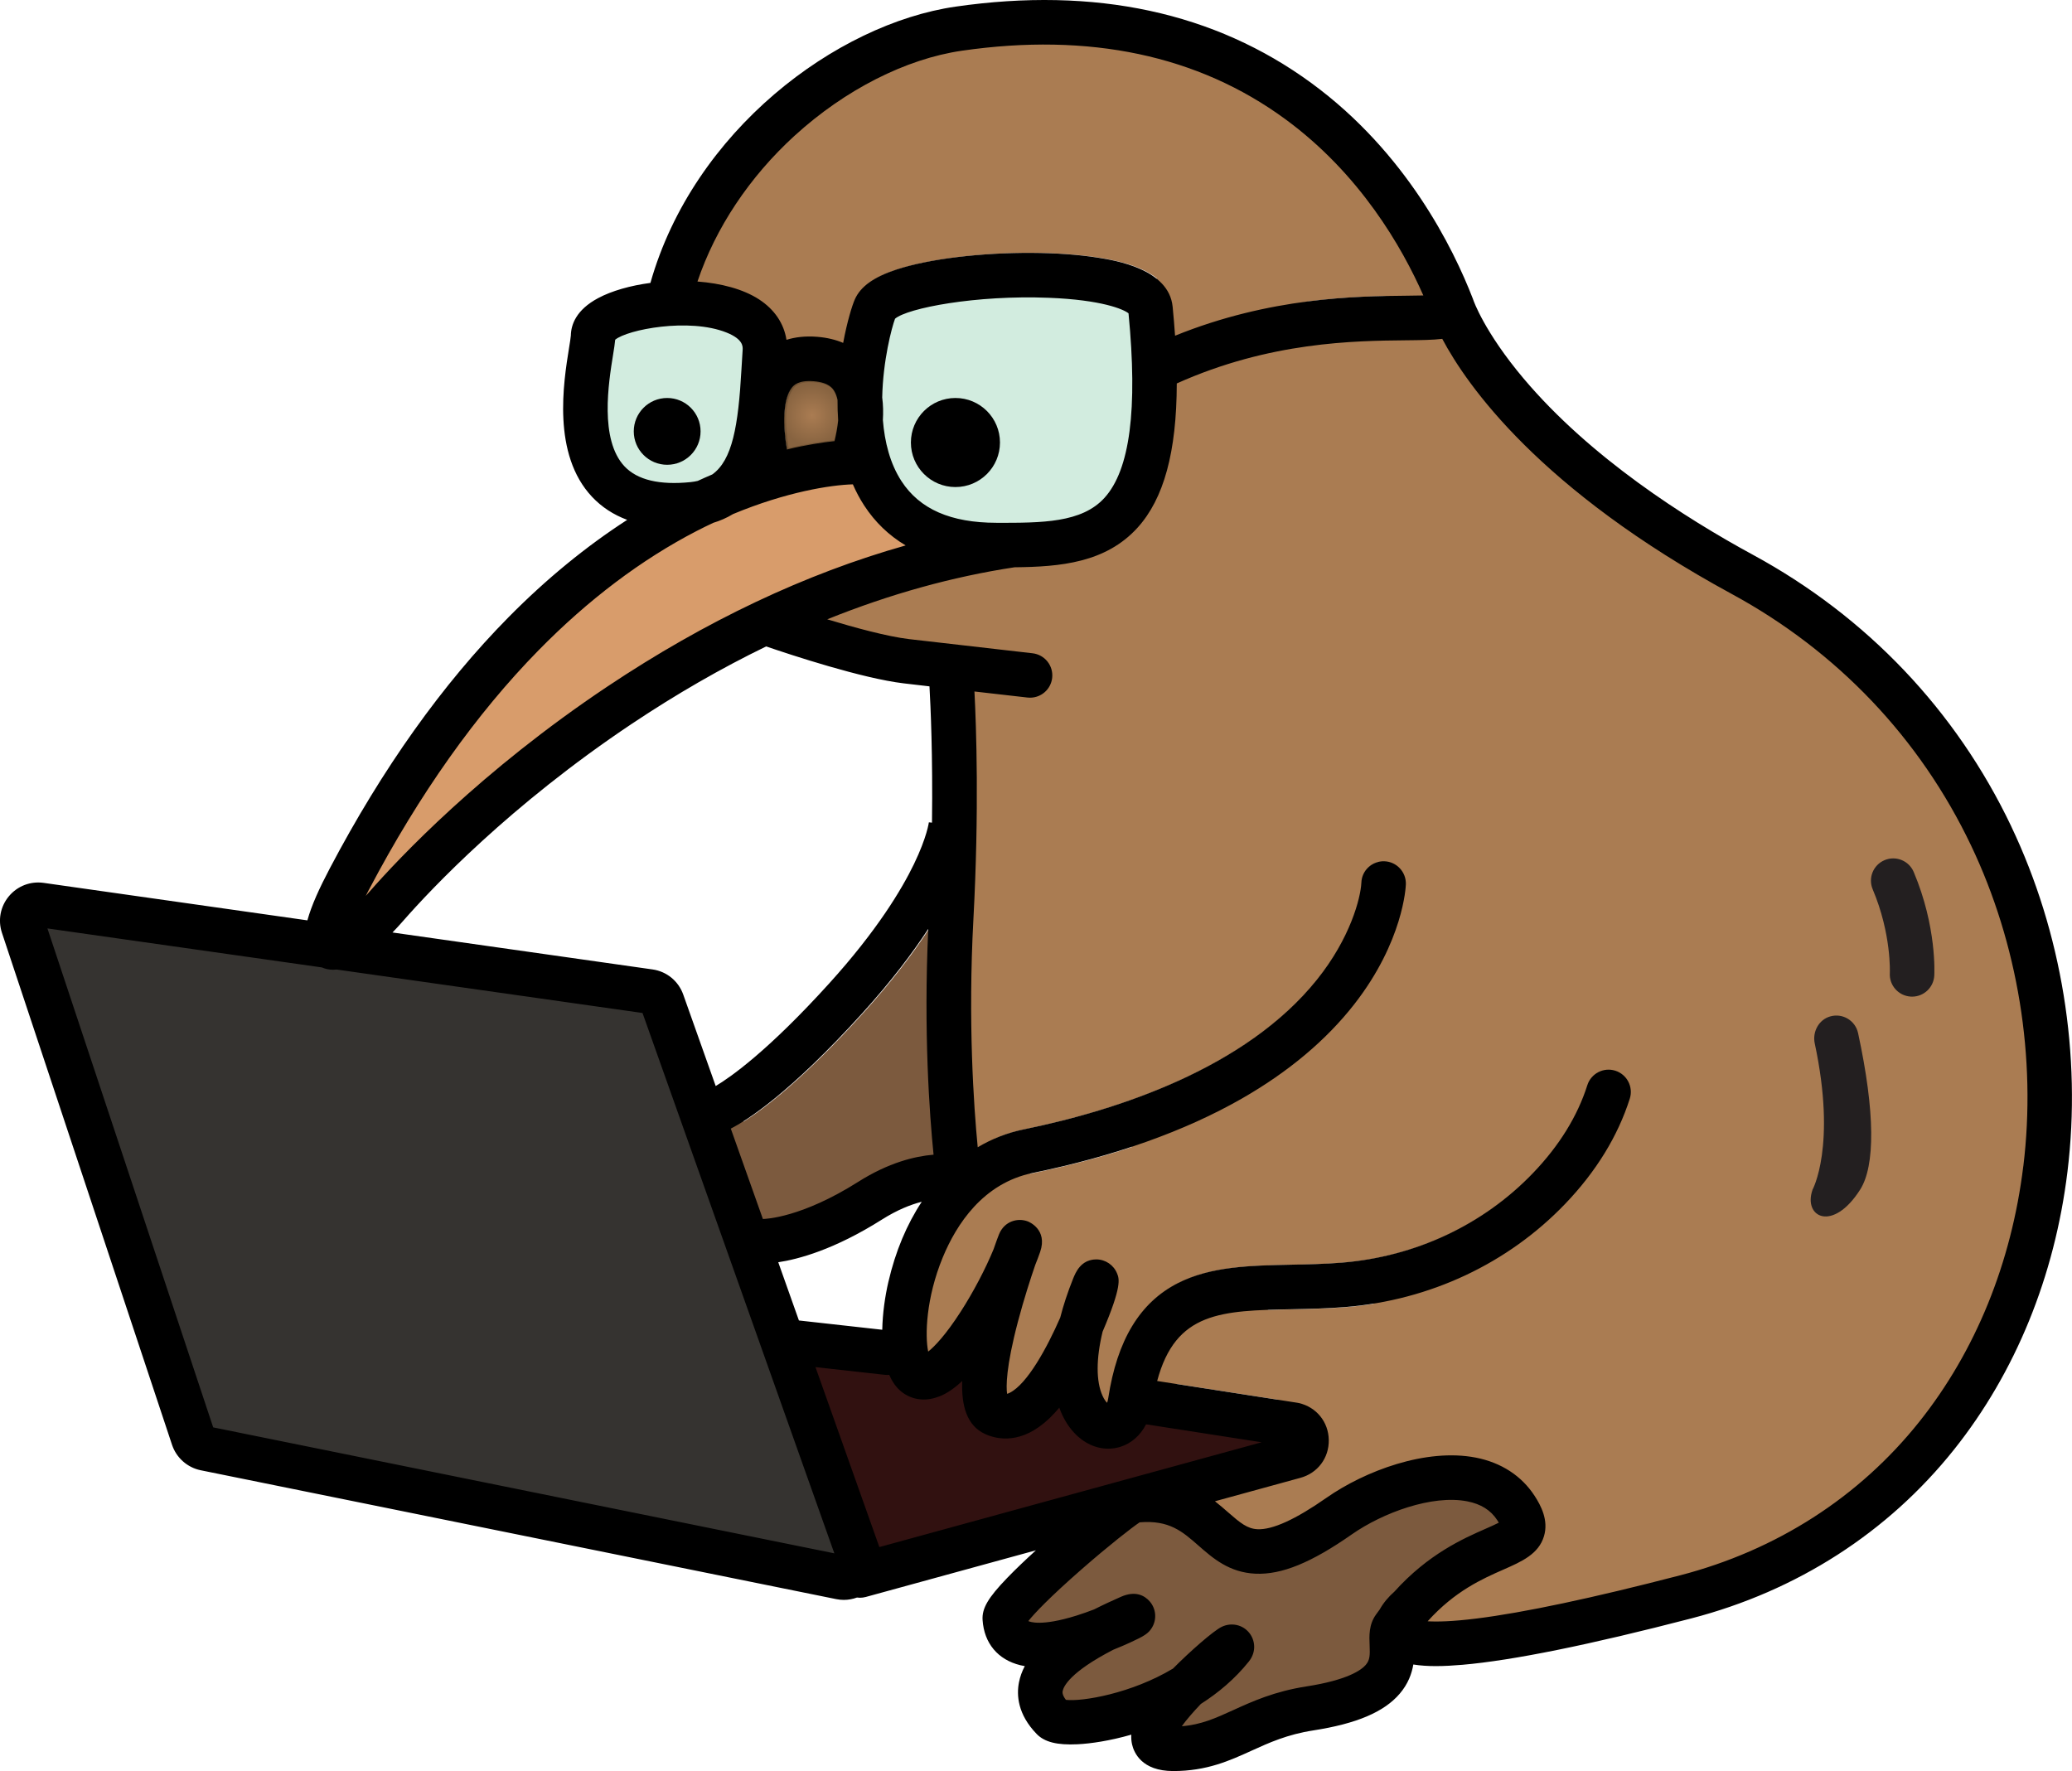 <?xml version="1.0" encoding="UTF-8"?>
<svg id="Layer_1" xmlns="http://www.w3.org/2000/svg" xmlns:xlink="http://www.w3.org/1999/xlink" version="1.1" viewBox="0 0 930.39 795.33">
  <defs>
    <style>
      .st0 {
        fill: url(#radial-gradient);
        stroke: url(#radial-gradient1);
      }

      .st0, .st1 {
        stroke-miterlimit: 10;
      }

      .st2 {
        fill: #231f20;
      }

      .st3 {
        fill: #aa7c52;
      }

      .st4 {
        fill: #311110;
      }

      .st5 {
        fill: #d89c6b;
      }

      .st6 {
        fill: #7c5a3e;
      }

      .st7 {
        fill: #353330;
      }

      .st8 {
        fill: #6fc499;
        opacity: .31;
      }

      .st9 {
        display: none;
      }

      .st1 {
        fill: url(#radial-gradient2);
        stroke: url(#radial-gradient3);
      }
    </style>
    <radialGradient id="radial-gradient" cx="342.94" cy="547.47" fx="342.94" fy="547.47" r=".05" gradientUnits="userSpaceOnUse">
      <stop offset="0" stop-color="#aa7c52"/>
      <stop offset="1" stop-color="#876340"/>
    </radialGradient>
    <radialGradient id="radial-gradient1" cx="342.85" cy="548.5" fx="342.85" fy="548.5" r="1.23" gradientUnits="userSpaceOnUse">
      <stop offset="0" stop-color="#aa7c52"/>
      <stop offset="1" stop-color="#715334"/>
    </radialGradient>
    <radialGradient id="radial-gradient2" cx="364.62" cy="186.48" fx="364.62" fy="186.48" r="13.83" xlink:href="#radial-gradient"/>
    <radialGradient id="radial-gradient3" cx="364.62" cy="186.54" fx="364.62" fy="186.54" r="14.36" xlink:href="#radial-gradient1"/>
  </defs>
  <polygon class="st7" points="8.64 409.55 294.48 447.06 383.98 701.99 88.19 652.66 8.64 409.55"/>
  <path class="st8" d="M514.43,141.03c-2.23-22.53-115.92-17.7-123.61-.2-4.18,9.52-29.56,106.18,54.39,106.26,43.3.04,79.71,0,69.22-106.06Z"/>
  <path class="st8" d="M341.26,160.33c2.29-31.66-76.82-24.18-77.1-7.17-.17,10.4-21.73,82.37,44.75,75.61,31.94-3.25,30.45-42.15,32.35-68.44Z"/>
  <polygon class="st0" points="342.96 547.54 342.97 547.41 342.92 547.41 342.96 547.54"/>
  <path class="st5" d="M408.9,236.41c-5.98.04-10.46-3.86-14.47-7.9-2.91-2.93-5.71-5.99-8.49-9.06.81-2.84-.73-6.58-4.6-6.81-10.31-.62-20.24,3.45-29.91,6.48-9.68,3.03-19.48,5.85-28.97,9.45-17.72,6.72-32.96,17.4-47.19,29.77-14.8,12.87-29.56,26.32-42.71,40.87-6.33,7-13.71,12.93-20.08,19.88-6.55,7.16-11.25,15.45-15.74,23.99-4.55,8.66-9.67,16.48-15.4,24.34-.39-.06-.81-.09-1.27-.05-6.01.46-9.63,4.29-11.86,9.69-2.87,6.95-4.36,14.7-6.38,21.94-.69,2.47.84,5.61,3.49,6.15,9.56,1.96,14.37-5.99,15.87-14.24.06-.32.14-.62.21-.93,11.66-8.34,22.81-17.33,33.44-26.95,5.05-4.57,11.03-7.8,16.1-12.31,5.1-4.54,9-10.21,13.15-15.58,8.65-11.16,19.39-17.37,32.09-23.08,11.97-5.39,22.9-11.07,32.33-20.22,7.39.12,14.95-.24,21.81-3.18,3.08-1.32,5.88-3.15,8.26-5.48,4.38-.69,8.75-1.4,13.11-2.19,8.14-1.46,16.3-4.41,20.55-12,1.37-2.45.51-5.09-1.44-6.5-.05-.79-.27-1.58-.65-2.31,4.49.02,8.92.25,12.35-.38,10.68-1.96,20.06-8.14,28.92-14.09,3.97-2.67,2.67-9.35-2.52-9.32ZM349.55,271.33c.07-.14.12-.28.18-.42.68,0,1.36,0,2.03,0-.74.15-1.48.29-2.21.41Z"/>
  <path class="st6" d="M418.76,510.01c-1.69-19.91-3.45-52.93-1.6-92.87-7.1,10.89-16.67,23.56-29.61,37.84-26.37,29.13-44,42.62-53.59,48.67-2.51-1.91-6.91-1.58-8.08,2.38-3.52,11.85,5.99,20.06,9.33,30.5,1.46,4.57,3.36,8.81,7.83,11.14,4.32,2.25,9.65,1.7,14.13.29,10.38-3.26,20.02-9.52,29.49-14.74,10.27-5.66,20.66-10.91,32.14-13.6,5.3-1.25,4.21-8.35-.05-9.6Z"/>
  <path class="st3" d="M648.17,129.11c-.74-2.03-1.72-3.75-2.96-5.31-1.24-10.95-8.04-19.88-16.52-27.24-1.33-2.68-2.92-5.22-4.72-7.63-9.73-13.08-22.75-23-35.64-32.83-2.67-4.19-6.93-6.92-11.47-8.97-6.62-2.99-12.74-5.45-18.01-10.67-2.16-2.14-4.26-4.25-7.02-5.59-3.34-1.62-7.03-1.8-10.64-2.35-7.95-1.21-15.59-3.47-23.12-6.24-15.57-5.73-32.31-7.22-48.79-8.03-15.6-.77-31.55-.67-47.03,1.58-11.18,1.63-22.07,5.22-30.24,12.73-2.69,1.25-4.93,3.05-5.82,5.89-.86.56-1.71,1.14-2.56,1.73-2.78,1.95-5.46,3.62-8.68,4.74-3.27,1.13-6.21,1.93-9.02,4.07-5.19,3.95-9.49,9.37-13.9,14.15-18.31,19.89-35.81,41.92-41.75,68.9-1.22,5.52,6.04,8.72,9.14,3.85,3.67-5.78,11.59-1.21,15.41,1.82,2.77,2.2,5.34,4.7,7.98,7.06,1.21,1.09,7.17,5.21,6.57,7.1-.92,2.91,1.62,6.6,4.82,6.33,8.54-.73,16.56.52,24.51,3.75,5.96,2.43,8.55-7.24,2.66-9.64-.37-.15-.75-.28-1.12-.42,1.5-6.58,3.07-11.38,3.96-13.41,2.56-5.83,8.56-10.12,18.86-13.49,7.17-2.35,16.64-4.27,27.4-5.57,21.4-2.59,45.51-2.47,62.91.29,5.3.84,17.87,2.85,26.05,9.22-.46.94-.57,2.1-.13,3.42,2.36,7.15,3.72,14.37,4,21.9.17,4.59,5.23,6.26,8.54,3.54,6.71-5.52,15.3-7.77,23.47-10.16,9.27-2.71,18.57-5.34,28.01-7.39,1.4-.3,2.81-.59,4.21-.86,12.75-1.65,24.14-2.19,33.61-2.41,6.19.49,12.36,1.58,18.44,3.47,2.13.66,3.83-.06,4.9-1.36,2.68-.47,4.91-2.71,3.72-5.97Z"/>
  <path class="st1" d="M365.76,171.19c-7.04-.56-9.04,1.9-9.79,2.83-4.24,5.23-4.04,17.33-2.25,27.82,8.64-2.08,15.88-3.18,21.37-3.75.73-2.99,1.34-6.2,1.64-9.32-.21-3.09-.3-6.17-.27-9.18-.32-1.52-.81-2.89-1.51-4.04-.64-1.04-2.33-3.81-9.18-4.36Z"/>
  <path class="st6" d="M674.65,678.03c-3.82-5.17-8.04-10.44-14.61-12.02-6.45-1.55-14.38.55-20.63,2.2-14.42,3.81-26.33,11.55-38.37,20.03-12.42,8.74-24.23,14.84-39.57,13.84-.25-.19-.52-.37-.82-.54-8.18-4.32-16.32-8.7-24.51-13.01-7.97-8.3-19.42-16.77-25.91-8.62-4.87,1.08-9.05,4.1-13.02,6.98-16.9,12.26-33.48,25.4-41.77,45.16-1.63,3.88,2.9,6.74,6.15,6.15,11.16-2.01,22.03-5.05,32.59-9.06-.09.19-.18.39-.27.58-2.33,1.53-4.53,3.31-6.6,5.37-2.41,2.4-1.66,5.48.41,7.18-1.53,2.99-3.08,5.96-4.68,8.91-2.19-1.19-4.97-1-6.29,1.84-1.39,3-1.59,7.4-.04,10.76,0,.02,0,.05,0,.07.28,3.53,3.89,5.74,6.79,4.72,4.89.66,11.47-.95,15.31-1.9,13.44-3.33,24.95-11.32,35.48-20,2.77-2.28,5.47-4.63,8.18-6.98,2.47-2.14,4.49-5,7.85-3.05,2.28,1.32,4.52,4.39,6.92,5.74-.77.59-1.52,1.32-2.19,1.84-10.58,8.19-18.53,19.01-26.36,29.72-2.66,3.63,1.73,8.46,5.65,7.34,14.04-3.98,27.45-9.82,40.92-15.37,4.86-2,9.82-3.88,14.6-6.1,1.07,2.69,4.67,4.49,7.28,2.68,1.16-.81,2.32-1.64,3.47-2.49,1.41,1.14,3.39,1.58,5.45.53,9.6-4.93,14.56-16.25,11.91-26.6,1.72-.63,3.11-2.12,3.2-4.47.06-1.58.11-3.15.17-4.73,15.68-15.17,32.89-28.5,51.54-39.85,2.12-1.29,3.43-4.63,1.79-6.84Z"/>
  <path class="st3" d="M914.14,481.57c-.19-10.4-1.36-20.82-3.43-31.01-.5-2.48-1.44-5.09-1.14-7.64.29-2.52,1.37-4.82,1.5-7.41.24-4.51-1.09-9.06-3.64-12.78-2.68-3.92-5.94-6.86-7.33-11.55-1.31-4.4-1.63-9-2.32-13.51-1.4-9.21-4.59-17.98-8.85-26.24-1.8-3.49-3.8-6.85-5.92-10.12.56-1.25.6-2.76-.26-4.31-4.07-7.36-9.13-14.05-15.07-19.93,3.38-1.4,4.46-6.27.72-8.86-6.56-4.53-12.88-9.36-18.98-14.45.4-.31.79-.67,1.15-1.08,1.61-1.85,1.75-3.89.78-6.06-2.63-5.89-8.82-6.99-14.49-8.24-1.34-.3-2.61-.7-3.82-1.19-3.37-3.94-7.15-7.21-11.62-9.31.05-.88-.17-1.78-.74-2.64-4.51-6.71-10.92-11.52-18.87-13.36-.74-.17-1.49-.31-2.24-.44-1.59-.72-3.25-1.33-5.01-1.79-1.1-.28-2.12-.17-3.03.18-.95-.29-1.9-.64-2.82-1.1-4.13-2.05-7.9-5.07-11.7-7.65-16.87-11.42-33.73-22.84-50.6-34.26-15.65-10.59-30.65-21.23-43.64-35.08-10.66-11.37-19.93-23.89-28.41-36.94,2.52-2.83,1.35-8.55-3.54-8.46-.78.01-1.57.05-2.35.07-1.71-1.1-3.85-.86-5.46.15-21.94.78-43.82,3.2-65.39,7.32-11.81,2.25-24.05,4.53-35.41,8.52-9.19,3.22-15.85,8.53-18.85,18.01-3.61,11.42-6.15,23.21-9.38,34.75-2.57,9.2-5.63,19.07-12.61,25.97-7.74,7.65-19.5,9.32-29.75,11.24-6.06,1.13-12.23,2.01-18.42,1.66-5.57-.31-11.1-2.48-16.71-1.69-5.97.85-9.9,5.64-15.63,7.19-5.42,1.47-11.14,1.4-16.67,2.13-5.11.67-9.96,1.92-14.45,4.53-4.01,2.34-9.36,7.83-14.41,6.98-6.32-1.07-8.77,7.42-2.66,9.64,13.63,4.96,28.02,7.69,42.54,7.96,2.45.04,5.13-.14,7.93-.38.04,1.53.78,2.97,2.48,3.69,9.99,4.27,20.66,5.03,30.94,1.4.2,0,.4.01.6.02,1.94.1,3.97.25,5.93.64.97,1.59,1.79,3.23,1.89,3.93.43,3.12-2.36,5.04-4.75,6.59-5.24-.96-10.52-1.66-15.82-2.09-1.83-2.28-5.69-2.4-7.71-.35-3.81.55-5.42,5.69-2.68,8.49.5.51,1,.92,1.51,1.24.13,5.95.17,11.91-1.23,17.68-.51.7-.86,1.56-.96,2.59-2.93,30.44-2.23,61.02-.93,91.53,1.29,30.26,2.73,60.5,4.1,90.76-.04.94.06,1.92.25,2.99,1.01,5.54,10.08,4.27,9.82-1.33-.02-.4-.04-.8-.06-1.2l.11.11c1.36-2.08.91-4.1-.35-5.5,0,0,0,0,0,0,4.37-1.95,8.94-3.44,13.69-4.41,42.41-8.7,99.68-27.43,131.64-67.23,15-18.68,19.61-36.66,19.95-43.55.15-4.43,3.16-8.05,7.19-9.22-1.34,2.54-.81,5.97,2.58,6.82.05.14.11.29.18.47.16,1.18.28,2.37.35,3.56.19,2.49.26,4.98.24,7.48-.01,1.4.22,3.65-.19,5.04-.61,2.03-2.14,2.21-3.46,3.78-2.36,2.81-1.7,6.02-1.2,9.33,0,.03,0,.06.01.09-.74,1.46-1.37,2.94-1.88,4.43-.31.39-.59.83-.8,1.35-.2.47-.4.95-.59,1.42-1.19-.02-2.42.41-3.46,1.43-3.09,3.01-6,6.2-8.72,9.54-2.66-2.97-8.9-1.92-8.82,3.18.07,4.63-2.53,6.81-6.57,8.36-3.86,1.48-7.04,3.4-10.26,5.98-7.37,5.9-13.79,12.89-19.24,20.59-2.09,2.96-3.89,6.4-6.43,9.05-.3.09-.61.17-.91.26-5.64,1.68-11.29,3.34-16.93,5.03-4.42,1.32-8.82,2.7-12.34,5.82-1.95,1.73-3.59,4.54-5.62,6.54-1.45.84-2.9,1.69-4.33,2.58-2.14,1.32-2.67,3.74-2.09,5.79-13.77,4.56-28.55,8.47-44.27,11.7-.48.1-.95.21-1.43.32-.68-1.55-2.14-2.69-4.37-2.61-7.22.29-13.35,8.24-17.98,13.05-1.77,1.83-3.41,3.74-4.98,5.71-1.18.04-2.39.43-3.37,1.17-2.04-.11-4.18.94-5.15,3.45-1.03,2.66-2.11,5.39-3.19,8.15-.77,1.67-1.49,3.37-1.98,5.19-2.19,5.92-4.12,11.96-5.1,17.94-.79,4.86-.37,9.53-1.38,14.4-1.06,5.12-.4,10.07.56,15.15.91,4.86,8.59,4.67,9.64,0,1.65-7.35,4.4-14.46,7.53-21.43,5.29-8.47,10.29-18.11,13.64-26.26.86-2.49,1.57-4.44,2.05-5.68,1.42-1.87,3.17-3.51,5.53-4.82,1.58-.87,3.94-1.98,5.4-.28.7.81.46,2.28.88,3.25.81,1.88,1.87,2.86,3.28,3.65.24.72.35,1.54.39,2.4-.54.58-.93,1.37-1.09,2.41-1.29,8.48-3.64,16.59-5.22,24.99-.27,1.44-.51,2.88-.73,4.33-.98.12-1.94.57-2.75,1.48-3.69,4.12-4.27,8.98-3.66,14.32.08.67.15,1.43.24,2.22-.21,1.21-.36,2.44-.39,3.68-.13,5.36-2.13,9.88.24,15.01,1.9,4.11,7.98,2.61,9.14-1.19,1.29-4.24,3.29-7.9,5.98-11.4,1.13-1.47,1.21-2.93.66-4.15,3.72-6.06,7.2-13.1,9.99-19.5,1.43-5.59,3.35-11.41,5.75-17.4.98-2.44,2.88-7.15,7.84-8.41.37,2.15,1.95,4.12,4.73,4.25-.93-.05-.07.56.23,1.47.36,1.09,1.07,2.31,1.33,3.44.57,2.46-1.09,4.35-1.74,6.72-1.41,5.12-1.83,10.75-2.38,16.02-.46,4.37-1.12,9.04-.9,13.48-1.13,1.08-1.72,2.69-1.14,4.67,1.19,4.07.72,9.79,4.06,12.81,2.44,2.21,6.23,2.47,8.78.28,3.17-2.72,2.17-7.04,1.07-10.54-.59-1.9-1.68-3.59-2.32-5.44-.1-.29-.18-.59-.24-.89,5.26-17.3,14.4-29.14,27.74-35.94,14.82-7.55,32.42-7.91,51.05-8.29,7.39-.15,15.04-.31,22.65-.92,33.03-2.69,63.5-16.98,85.81-40.25,11.75-12.25,19.95-25.52,24.37-39.44.94-2.95,3.12-5.17,5.79-6.24-.13,2.58,1.47,5.43,4.78,5.72,1.04.09,3.19-.29,4.14,0,.06-.21.13-.42.19-.64.06.73.03,1.44-.1,2.16-.3,3.03-1.11,6.1-1.94,9.02-.49,1.75-1.05,3.48-1.64,5.2-2.15-1.2-5.07-1.04-6.69,1.68-4.37,7.32-8.75,14.63-13.12,21.95-1.92,3.22-4.42,6.65-6.62,10.21-10.12,7.74-21.1,14.44-30.9,22.75-7.59,6.44-15.16,10.72-24.68,13.62-8.92,2.72-17.6,5.42-24.73,11.68-.35.31-.62.66-.83,1.04-4.03.64-8.1,1.14-12.21,1.47-8.22.67-16.17.83-23.86.99-3.93.08-7.68.16-11.26.29-.53-1.94-2.05-3.66-4.56-3.92-5.8-.6-11.51.35-16.91,2.54-4.61,1.87-7.73,5.16-11.87,7.69-4.25,2.6-7.85,5-10.84,9.08-3.52,4.8-5.48,10.44-6.82,16.19-1.46,6.26,8.18,8.93,9.64,2.66.08-.33.16-.66.24-1l54.55,8.47c.23.04.46.08.69.13,7.91,1.8,13.32,8.47,13.46,16.58.14,8.11-5.03,14.96-12.87,17.04l-38.24,10.49c2.12,1.65,4.03,3.33,5.81,4.88,5.6,4.9,8.73,7.47,13.31,7.67,6.75.31,17.13-4.44,30.91-14.08,17.33-12.12,44.8-22.42,67.08-18.08,11.43,2.22,20.57,8.17,26.43,17.19,2.83,4.35,6.33,10.96,4.2,18.11-2.4,8.04-10.05,11.41-18.14,14.96-9.44,4.15-21.82,9.6-34.09,23.24,4.16.25,10.97.12,21.83-1.22,21.34-2.65,52.13-9.18,91.52-19.41,43.27-11.24,80.42-35.09,107.42-68.98,13.76-17.26,24.81-36.91,32.88-58.24.59,5.02,8.59,6.68,9.72.96,4.37-22.07,6.77-44.45,7.12-66.92,1.51-10.83,2.45-21.72,2.25-32.67ZM586.79,466.96c-.53.54-1.05,1.09-1.61,1.6-3.62,3.39-7.45,4.99-11.8,7.14-.34.17-.65.35-.94.55,4.58-5.3,9.95-10.25,15.73-12.78-.51,1.15-.98,2.31-1.38,3.49Z"/>
  <polygon class="st4" points="354.54 603.32 425.37 617.44 437.68 612.4 444.94 636.61 457.45 641.66 473.39 625.11 493.37 638.23 508.1 639.24 525.45 633.39 579.53 642.87 576.91 659.21 499.22 675.76 443.53 688.67 394.09 701.99 354.54 603.32"/>
  <path class="st3" d="M893.32,577.51c-6.86,17.29-15.14,34.01-24.72,49.96-1.34,2.23-2.71,4.53-4.11,6.83.02-.23.05-.45.06-.67.35-5.9-8.06-6.41-9.82-1.33-2.23,6.44-5.27,12.36-8.95,17.79-.62.74-1.24,1.46-1.83,2.19-1.81,2.2-3.6,4.43-5.2,6.78-13.41,14.9-31.99,25.26-51.1,31.51-15.28,5-31.82,6.62-46.32,13.86-3.29,1.64-6.37,3.68-9.66,5.31-3.62,1.79-7.57,2.56-11.52,3.28-8.25,1.5-16.38,3.4-24.51,5.47-13.46,3.43-27.28,7.08-41.13,6.73,2.13-2.59,4.69-4.82,7.64-6.56,6.98-4.11,15.41-4.73,22.42-8.86,12.86-7.59,21.9-21.52,14.27-36-3.75-7.11-10.57-12.62-16.92-17.32-6.57-4.87-14.1-7.24-22.17-8.14-16.52-1.84-34.01.1-48.95,7.48-5.41,2.67-10.66,5.66-15.75,8.92,1.05-1.09,2-2.33,2.77-3.79.3-.56.56-1.13.8-1.71,1.7.43,3.65.11,4.99-1.12,6.95-6.39,4.4-16.1-1.19-22.39-6.38-7.18-15.08-13.87-25.11-12.18-6.33,1.07-3.65,10.71,2.66,9.64,3.18-.54,9.99,3.34,14.24,7.86-1.78,3.78-2.68,7.73-3.88,11.71-1.58,5.25-4.37,6.92-9.47,8.44-11.24,3.35-22.82,4.72-34.53,4.4-4.71-.13-6.1,5.39-3.54,8.54,2.57,3.16,5.28,6.28,8.81,8.39.48.28,1.03.52,1.64.72.22.66.58,1.31,1.12,1.91,2.88,3.17,6.94,4.17,10.78,3.06,4.85.83,9.89,1.17,14.09-.39,6.4-2.38,11.83-8.44,17.49-12.24,6.63-4.45,13.57-8.55,20.8-11.96,7.85-3.7,15.76-5.01,24.36-5.46,7.41-.39,15.05-.73,22.33.97,8.13,1.9,14.59,6.93,20.48,12.68,5.48,5.36,10.05,13.08,4.84,20.18-4.38,5.96-10.48,10.04-17.46,12.26-7.54,2.4-14.52,4.69-20.66,9.88-3.3,2.79-6,6.14-8.15,9.82-.99-.2-1.98-.42-2.96-.68-6.23-1.62-8.89,8.03-2.66,9.64.54.14,1.07.25,1.61.38-.78,5.42,7.96,7.46,9.87,1.7.01-.04.03-.09.05-.13,13.5,1.18,27.03-1.27,40.29-4.51,8.85-2.16,17.63-4.63,26.56-6.44,8.04-1.63,15.64-2.73,22.94-6.73,8.09-4.43,15.85-7.78,24.84-10.01,8.6-2.14,17.25-3.97,25.7-6.69,15.85-5.11,31-12.42,44.08-22.8.42-.34.83-.68,1.25-1.03,1.45,1.4,3.6,1.95,5.68.61,15.81-10.22,26.23-27.42,35.82-43.19,10.43-17.17,19.25-35.23,26.66-53.9,2.37-5.98-7.29-8.58-9.64-2.66ZM586.61,670.47c-3.41,2.48-7.42,7.04-11.51,8.1-2.07.54-4.46.46-6.88.11-2.28-2.18-4.95-2.68-7.9-3.45,8.97-.71,17.91-2.41,26.29-5.38.67-.24,1.32-.5,1.96-.78-.66.46-1.31.92-1.96,1.39Z"/>
  <path class="st2" d="M858.58,447.56c-.2,0-.4,0-.6-.02-5.51-.33-9.72-5.06-9.39-10.58,0-.14.8-17.49-7.69-37.59-2.15-5.09.23-10.95,5.32-13.1,5.09-2.15,10.95.23,13.1,5.32,10.4,24.62,9.28,45.68,9.23,46.56-.32,5.31-4.72,9.41-9.97,9.41Z"/>
  <path class="st2" d="M835.27,534.21c-12.3,19.35-25.67,12.42-21.41.13.02-.04-.1.16-.1.16.11-.19,11-19.7,1.12-65.91-1.12-5.23,1.79-10.68,6.94-12.15,5.61-1.6,11.31,1.89,12.52,7.51,7.69,35.62,7.7,59.62.93,70.26Z"/>
  <g>
    <path d="M903.09,371.04c-24.78-52-64.85-94.13-115.89-121.85-30.5-16.56-73.12-43.74-102.98-79.12-17.75-21.04-22.61-35.2-22.63-35.28-.04-.11-.08-.21-.12-.32-.03-.08-.05-.16-.08-.24-8.82-22.81-29.96-65.74-72.5-96.9C545.43,5.49,491.66-6.06,429.07,2.98c-53.59,7.74-117.71,55.82-137.01,124.06-9,1.2-17.31,3.55-23.43,6.81-10.03,5.33-12.22,12.09-12.3,16.79-.03.78-.46,3.45-.81,5.6-2.5,15.5-7.71,47.74,10.36,66.9,4.32,4.58,9.58,8.02,15.75,10.31-18.48,11.94-36.32,26.55-53.25,43.69-29.7,30.07-56.71,68.02-80.27,112.79-4.66,8.85-8.27,16.71-10.08,23.37l-118.42-16.83c-5.94-.84-11.77,1.4-15.61,6s-5.01,10.75-3.12,16.44l76.37,229.91c1.94,5.83,6.88,10.21,12.9,11.43l285.37,57.87c1.13.23,2.27.34,3.4.34,2.02,0,4.01-.38,5.89-1.06.43.06.87.1,1.32.1.88,0,1.77-.12,2.65-.36l76.38-20.95c-4.29,3.91-8.95,8.3-12.9,12.4-8.6,8.92-11.39,13.69-11.05,18.9.69,10.44,6.87,17.84,16.95,20.3.65.16,1.32.3,2,.41-1.23,2.32-2.12,4.75-2.62,7.3-1.11,5.69-.63,14.32,7.96,23.18,3.52,3.63,9.18,5.06,18.34,4.61,5.98-.29,14.56-1.56,24.14-4.31-.09,1.52.03,2.97.35,4.38.82,3.6,4.26,11.96,18.49,11.96,15.06,0,25.28-4.65,35.17-9.15,7.87-3.58,16-7.28,27.67-9.09,19.48-3.03,31.84-8.28,38.87-16.52,3.74-4.38,5.39-8.95,6.09-13.09,3.16.51,6.58.72,10.1.72,3.93,0,7.99-.25,11.98-.59,22.42-1.93,56.98-8.94,102.72-20.82,47.49-12.34,88.31-38.58,118.03-75.87,27.54-34.56,45.15-77.71,50.9-124.77,6.4-52.37-2.57-107.45-25.28-155.1ZM356.87,60.89c22.55-20.59,49.91-34.48,75.07-38.12,57.22-8.27,106.05,2.06,145.14,30.69,33.54,24.57,52.44,57.44,62.04,79.22-2.51.07-5.31.1-7.97.12-21.86.22-60.75.62-103.51,17.96-.29-4.2-.65-8.54-1.09-13.04-1.68-16.94-25.67-20.76-33.55-22.01-17.4-2.77-41.5-2.88-62.91-.29-10.76,1.3-20.23,3.23-27.4,5.57-10.3,3.37-16.3,7.66-18.86,13.49-1.15,2.61-3.43,9.82-5.22,19.5-3.22-1.37-7.04-2.36-11.61-2.73-5.48-.44-10.05.16-13.85,1.35-1.14-7.32-5.37-13.64-12.32-18.16-7.18-4.67-17.13-7.22-27.64-8.02,8.1-24.04,23.27-46.91,43.67-65.54ZM447.39,234.77c-20.47-.02-34.4-6.12-42.58-18.67-5.19-7.95-7.58-17.69-8.37-27.46.2-3.35.15-6.78-.3-10.14.33-16.55,4.27-31.37,5.76-35.37,5.55-4.77,36.22-10.71,69.12-9.4,23.65.93,33.45,5.13,35.72,6.97,4.18,43.14.65,70.25-10.78,82.85-10.22,11.27-28.01,11.25-48.57,11.23ZM353.37,201.85c-1.79-10.49-1.99-22.59,2.25-27.82.75-.93,2.75-3.4,9.79-2.83,6.86.55,8.55,3.32,9.18,4.36.7,1.15,1.19,2.52,1.51,4.04-.02,3.02.06,6.09.27,9.18-.3,3.12-.91,6.33-1.64,9.32-5.49.57-12.73,1.67-21.37,3.75ZM275.27,159.43c.47-2.92.82-5.08.97-6.87,5.42-4.55,33.11-9.98,50.01-3.22,7.56,3.03,7.32,6.34,7.21,7.94h0c-.2,2.81-.36,5.67-.53,8.7-1.42,25.36-4.08,40.64-13.1,47.08-2.15.92-4.32,1.87-6.54,2.9-1.02.24-2.09.42-3.22.54-13.91,1.42-23.88-.96-29.63-7.06-11.31-11.99-7.16-37.66-5.17-50ZM165.82,399.26c22.44-42.63,48.01-78.71,76.03-107.26,22.28-22.71,46.14-40.71,70.92-53.53,2.53-1.31,5.03-2.53,7.5-3.69,2.94-.88,5.96-2.15,8.9-3.94,23.9-9.93,43.75-13.06,53.79-13.34,1.43,3.29,3.11,6.48,5.1,9.52,4.88,7.49,11.11,13.45,18.6,17.91-44.91,12.67-89.8,33.9-133.97,63.4-56.76,37.91-93.52,76.98-106.7,92.01-.6.68-1.18,1.33-1.76,1.97.49-.97,1.02-2,1.58-3.06ZM181.03,413.54c12.65-14.44,47.99-51.97,102.76-88.56,19.98-13.34,40.08-24.91,60.24-34.69,11.13,3.81,43.16,14.39,61.82,16.59,2.69.32,6.77.79,11.51,1.34.5,8.79,1.52,30.98,1.13,61.2l-1.38-.13v-.14c0,.07-.84,6.72-6.72,18.89-5.46,11.3-16.49,29.77-38.01,53.53-27.48,30.35-44.3,42.13-51.01,46.13l-14.58-41.09c-2.15-6.05-7.43-10.37-13.78-11.27l-116.77-16.59c1.59-1.64,3.19-3.38,4.79-5.21ZM398.93,575.55c-1.55,6.72-2.63,14.31-2.77,21.6l-37.42-4.17-9.28-26.15c8.96-1.33,25.15-5.63,46.59-19.19,6.87-4.34,12.91-6.71,17.85-7.97-6.7,10.14-11.81,22.24-14.96,35.89ZM342.57,547.41h.05s0,.13,0,.13l-.05-.13ZM419.2,518.53c-8.47.7-20.23,3.58-33.85,12.2-25.52,16.14-41.52,16.64-42.79,16.68l-14.41-40.59c7.2-3.69,26.44-15.81,59.05-51.82,12.93-14.28,22.51-26.95,29.61-37.84-2.14,46.31.57,83.34,2.39,101.39ZM95.73,640.99L21.3,416.93l123.24,17.51c1.57.69,3.24,1.04,5.02,1.04.53,0,1.07-.03,1.62-.09l137.33,19.51,86.13,242.65-278.91-56.56ZM366.18,613.92l31.12,3.47c.38.04.75.06,1.12.06.29,0,.59-.02.88-.04,1.37,3.17,3.22,5.83,5.68,7.72,4.26,3.28,9.6,4.19,15.04,2.55,1.85-.56,5.91-1.77,12.04-7.5-.4,11.03,2.04,20.05,10.32,23.81,5.43,2.46,16.4,4.82,28.87-7.1,1.51-1.45,2.99-3.05,4.41-4.75,1.53,4.3,3.71,8.04,6.52,11.11,4.36,4.76,9.88,7.31,15.44,7.31,1.78,0,3.57-.26,5.32-.79,5.03-1.53,9.09-5.14,11.69-10.15l51.88,8.06-59.85,16.41c-.43.08-.86.2-1.33.36l-110.47,30.29-28.69-80.83ZM613.33,747.58c-2.05,2.41-8.26,6.87-26.73,9.74-14.38,2.24-24.21,6.71-32.89,10.66-7.91,3.6-14.37,6.54-23.05,7.21,2.1-2.92,5.18-6.46,8.56-10.01,7.89-5.02,15.33-11.28,21.53-19.02,3.62-4.53,2.73-9.73.23-12.87-2.94-3.7-8.04-4.83-12.39-2.74-3.76,1.81-14.49,11.26-21.88,18.75-18.74,11.24-40.87,14.92-48.09,14.04-1.77-2.29-1.53-3.53-1.44-3.99.38-1.95,3.2-8.43,22.7-18.5,3.09-1.23,5.68-2.37,7.58-3.24,6.27-2.88,8.2-4.03,9.81-6.69,2.26-3.73,1.85-8.52-1.03-11.8-2.23-2.54-6.28-4.96-12.91-2.05-3.94,1.74-8.02,3.62-12.04,5.66-2.46.95-5.16,1.92-7.95,2.79-16,5-21.04,2.73-21.57,2.45,0,0,0,0-.01,0,2.61-3.32,9.59-10.73,23.94-23.27,12.56-10.98,22.55-18.72,26.04-21.07,13.26-1.08,19.11,4.04,26.43,10.46,6.47,5.67,13.8,12.09,25.61,12.61,11.74.51,25.04-4.94,43.25-17.67,13.85-9.69,36.09-17.9,51.8-14.83,6.15,1.2,10.56,3.96,13.48,8.45.28.43.51.81.7,1.14-1.64.84-3.94,1.86-5.93,2.73-10.01,4.4-25.72,11.31-40.99,28.27-2.55,2.24-4.9,4.98-6.56,7.98-.56.75-1.12,1.51-1.67,2.29-3.26,4.56-3.04,9.63-2.86,13.7.2,4.63.11,6.72-1.69,8.83ZM908.52,523.71c-5.31,43.39-21.45,83.07-46.69,114.74-27.01,33.89-64.15,57.74-107.42,68.98-39.39,10.23-70.18,16.76-91.52,19.41-10.86,1.35-17.67,1.47-21.83,1.22,12.27-13.64,24.65-19.09,34.09-23.24,8.09-3.56,15.74-6.92,18.14-14.96,2.14-7.15-1.37-13.76-4.2-18.11-5.86-9.02-15-14.96-26.43-17.19-22.29-4.34-49.75,5.95-67.08,18.08-13.78,9.64-24.16,14.39-30.91,14.08-4.58-.2-7.71-2.77-13.31-7.67-1.77-1.55-3.69-3.23-5.81-4.88l38.24-10.49c7.84-2.08,13.01-8.93,12.87-17.04-.14-8.11-5.55-14.77-13.46-16.58-.23-.05-.46-.1-.69-.13l-62.91-9.77c8.32-31.16,28.79-31.58,60.74-32.23,7.69-.16,15.65-.32,23.86-.99,37.91-3.08,72.93-19.54,98.62-46.34,13.88-14.48,23.63-30.37,29-47.22,1.67-5.26-1.24-10.89-6.5-12.56-5.26-1.67-10.89,1.24-12.56,6.5-4.42,13.92-12.62,27.19-24.37,39.44-22.31,23.27-52.78,37.56-85.81,40.25-7.61.62-15.25.77-22.65.92-18.63.38-36.23.74-51.05,8.29-17.05,8.69-27.27,25.58-31.25,51.66-.14.93-.34,1.6-.52,2.07-.57-.57-1.31-1.55-2.03-3.12-2.98-6.55-2.9-16.79.02-28.83,8.77-20.49,7.47-23.73,6.5-26.13-1.52-3.79-5.22-6.3-9.31-6.31h0c-6.96,0-9.33,5.9-10.47,8.73-2.4,5.99-4.32,11.81-5.75,17.4-5.88,13.47-14.76,29.78-22.66,33.76-.48.24-.87.39-1.2.47-.45-3.15-.57-11.84,4.91-32.57,2.6-9.85,5.67-19.31,7.72-25.28.83-2.04,1.57-4.01,2.22-5.89,3.48-10.12-5.19-13.55-5.56-13.69-4.4-1.67-10.41-.23-12.89,5.74-.39.94-1.29,3.35-2.47,6.76-3.58,8.73-9.06,19.19-14.77,28.06-6.67,10.37-11.68,15.59-14.59,17.91-1.48-7.09-1.01-23.98,6.53-42.27,6.1-14.78,18.06-33.36,40.39-37.94,36.76-7.54,68.37-18.79,93.96-33.44,20.86-11.95,37.83-26.19,50.43-42.32,22.07-28.27,23.14-52.82,23.18-53.85.19-5.52-4.13-10.18-9.65-10.37-5.52-.18-10.14,4.1-10.33,9.62-.34,6.9-4.95,24.87-19.95,43.55-31.96,39.81-89.23,58.53-131.64,67.23-7.36,1.51-14.29,4.23-20.68,8.03-1.8-18.6-4.41-56.42-1.94-102.4,2.62-48.75,1.29-86.51.47-102.27,12.52,1.43,23.63,2.7,23.84,2.72.38.04.77.06,1.14.06,5.02,0,9.34-3.77,9.92-8.87.62-5.49-3.32-10.44-8.81-11.07-.43-.05-42.95-4.89-55.44-6.36-9.72-1.15-24.26-5.1-36.75-8.89,28.05-11.31,56.15-19.13,84.11-23.37,20.56-.2,40.94-2.03,55.22-17.77,11.79-13,17.56-33.94,17.62-64.78,41.76-18.75,79.81-19.15,102.95-19.38,6.7-.07,12-.13,16.26-.65,11.1,20.94,43.81,67.76,130.05,114.6,47.3,25.69,84.43,64.72,107.38,112.88,21.09,44.26,29.43,95.42,23.49,144.07Z"/>
    <circle cx="429.02" cy="198.72" r="20"/>
    <circle cx="299.58" cy="193.72" r="15"/>
    <path class="st9" d="M836.06,412.25l-13.38,14.87-.1-.09c.08.08,8.61,8.35,18.6,31.99,8.49,20.1,7.7,37.45,7.69,37.59-.33,5.51,3.88,10.25,9.39,10.58.2.01.4.02.6.02,5.25,0,9.66-4.1,9.97-9.41.05-.88,1.17-21.94-9.23-46.56-11.8-27.92-22.38-37.93-23.54-38.98Z"/>
    <path class="st9" d="M822.74,514.1c-5.4,1.17-8.83,6.49-7.67,11.88,10.04,46.52-.92,66.14-1.03,66.34l.1-.16,16.91,10.68c1.61-2.54,15.37-26.44,3.57-81.08-1.17-5.4-6.49-8.83-11.88-7.67Z"/>
    <path class="st9" d="M162.07,565.29l-19.61-17.46,13.48-14.22c3.8-4.01,3.63-10.34-.38-14.14-4.01-3.8-10.34-3.63-14.14.38l-20.58,21.7c-1.86,1.96-2.85,4.6-2.73,7.3s1.32,5.25,3.34,7.05l27.32,24.32c1.91,1.7,4.28,2.53,6.65,2.53,2.75,0,5.5-1.13,7.47-3.35,3.67-4.12,3.31-10.45-.82-14.12Z"/>
    <path class="st9" d="M223.65,535.61c-4.02-3.79-10.35-3.6-14.14.41-3.79,4.02-3.6,10.35.41,14.14l19.67,18.56-11.51,11.06c-3.98,3.83-4.11,10.16-.28,14.14,1.96,2.04,4.59,3.07,7.21,3.07s4.99-.93,6.93-2.79l19.08-18.33c1.97-1.9,3.08-4.52,3.07-7.26s-1.15-5.35-3.14-7.23l-27.32-25.76Z"/>
    <path class="st9" d="M187.86,511.14c-5.52-.35-10.26,3.83-10.61,9.35l-4.49,70.72c-.35,5.51,3.83,10.26,9.35,10.61.22.01.43.02.64.02,5.23,0,9.63-4.07,9.97-9.37l4.49-70.72c.35-5.51-3.83-10.26-9.35-10.61Z"/>
  </g>
</svg>
